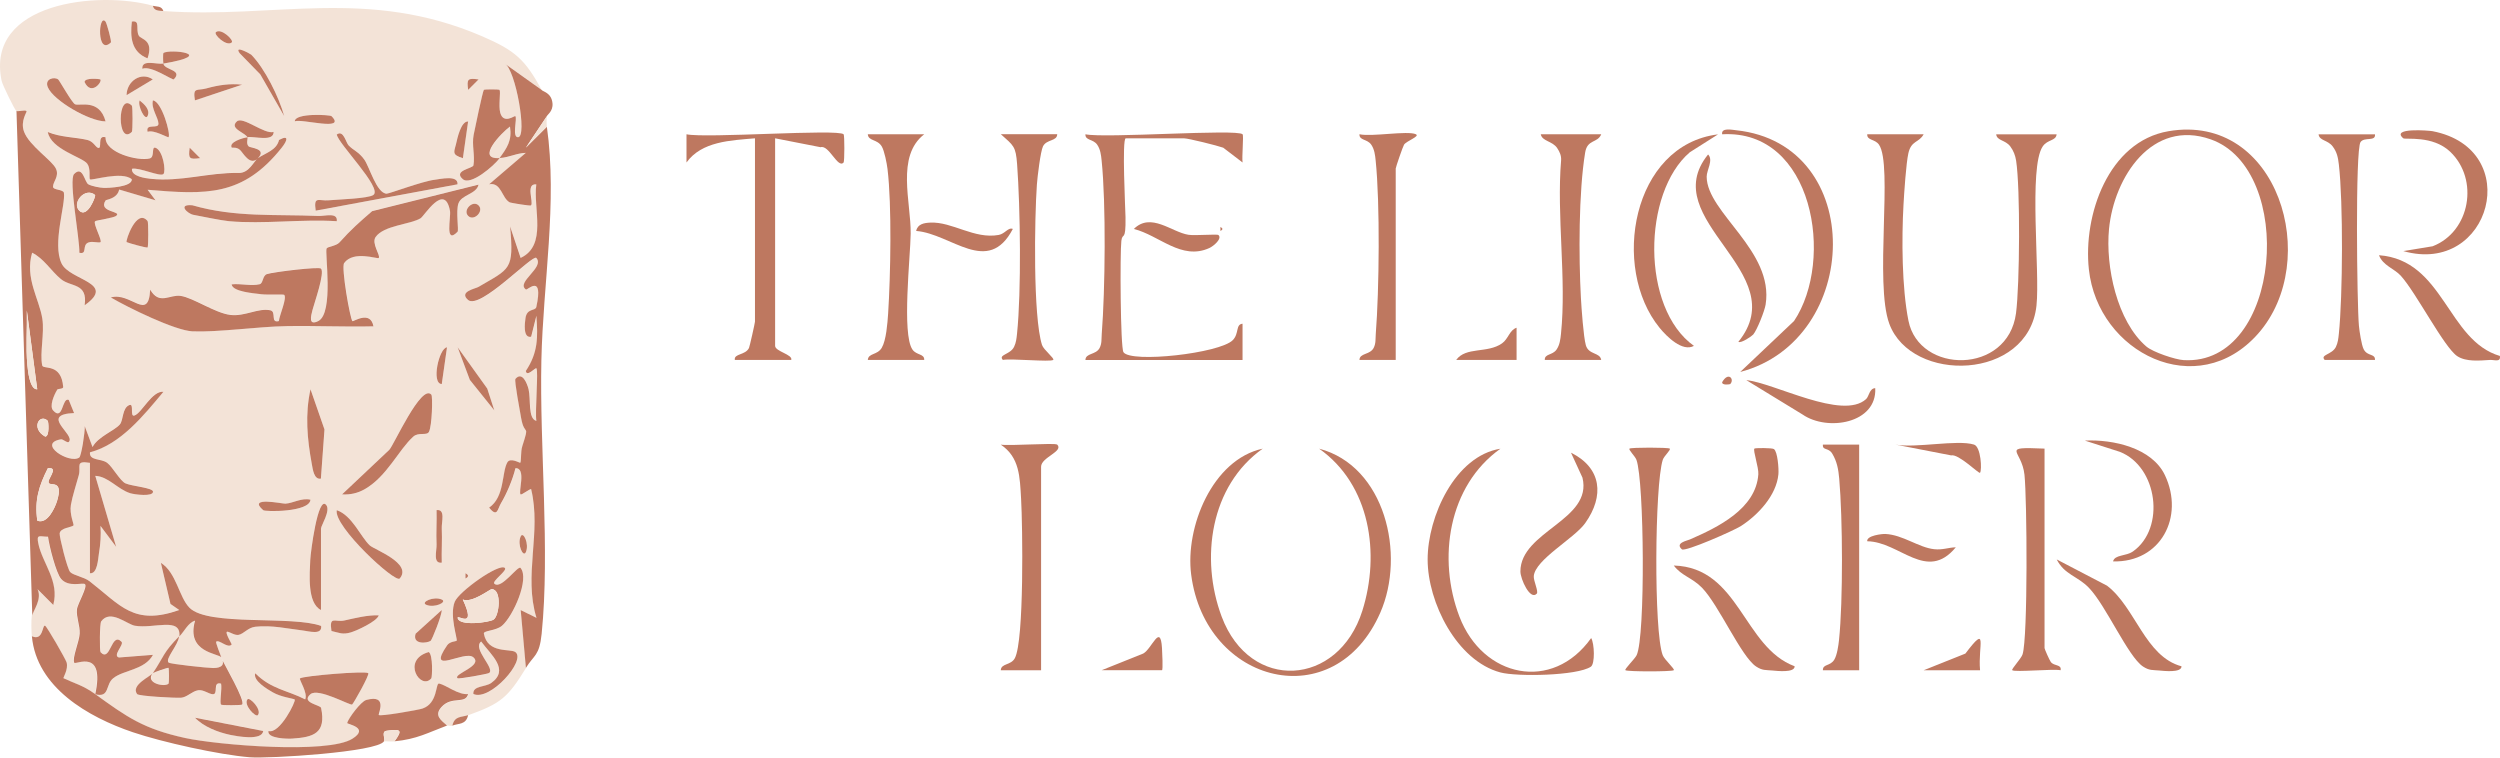 <?xml version="1.0" encoding="UTF-8"?>
<svg id="Layer_2" data-name="Layer 2" xmlns="http://www.w3.org/2000/svg" viewBox="0 0 620.36 187.98">
  <defs>
    <style>
      .cls-1 {
        fill: #f3e3d7;
      }

      .cls-2 {
        fill: #be7860;
      }
    </style>
  </defs>
  <g id="Layer_2-2" data-name="Layer 2">
    <g id="Layer_1-2" data-name="Layer 1-2">
      <g>
        <path class="cls-1" d="M37.93,1.44c.29,1.32,1.51,1.23,2.61,1.3,27.63,1.99,50.6-6.02,79.12,6.27,8.23,3.55,10.63,5.78,14.75,13.29l-9.13-6.51c2.65,1.36,5.66,18.27,3.26,18.25-1.55,0-.1-4.72-.66-5.24-.17-.16-2.91,2.07-3.73-.81-.48-1.69.16-5.24-.18-5.7-.12-.16-3.79-.16-3.9,0-.3.48-2.19,9.49-2.53,11.17-.48,2.48.38,5.31-.05,7.56-.14.78-5.16,1.25-2.63,3.43,1.96,1.68,7.73-3.31,9.13-5.21-6.02.42.53-6.32,2.59-7.82.55,3.44-.72,5.27-2.59,7.82,2.48-.17,4.17-1.23,6.52-1.29l-9.11,7.8c3.08-.57,3.13,3.45,5.14,4.5.23.12,5.1.94,5.27.74.69-.8-1.43-5.51,1.3-5.21-.81,6.08,2.78,15.12-3.89,18.24l-2.61-7.81c.96,10.89.01,10.36-7.86,15.01-.74.44-4.97,1.16-2.57,3.23,2.96,2.56,16.04-11.42,16.94-10.43,2.15,2.39-5.18,6.02-2.58,7.84.35.25,4.41-4.13,2.58,4.33-.23,1.08-2.32.23-2.69,2.75-.17,1.17-.69,5.06,1.4,4.64l1.3-5.2c.4,5.36.42,9.14-2.61,13.68.21,1.63,2.31-.86,2.61-.65.55.37-.37,10.94,0,13.05-2.15-.55-1.34-5.44-1.94-7.87-.33-1.32-1.53-4.55-3.26-2.54-.31.37,1.15,8.19,1.41,9.67.86,4.88,2.19,1.06.3,7.01-.46,1.42-.18,3.59-.5,4.12-.08.14-2.48-1.4-3.22-.08-1.41,2.5-.63,8.57-4.51,11.21,2.03,2.59,2.09.33,2.91-1.04,1.49-2.46,2.92-5.92,3.62-8.74,2.82-.1.57,6.05,1.3,6.52.22.14,2.36-1.47,2.59-1.32,2.61,10.73-1.94,21.38,1.33,31.94l-3.92-1.93,1.29,14.34c-4.51,7.31-6.18,8.81-14.34,11.73-1.62.57-3.35.12-3.91,2.61-.37.16-.91-.14-1.3,0-1.51-1.33-3.29-2.49-1.38-4.6,2.54-2.82,5.97-.57,6.6-3.21-2.46.26-5.46-2.26-7.18-2.61-.95-.2-.25,4.94-4.17,6.22-.98.33-10.46,1.99-10.81,1.58-.21-.25,2.4-5.21-3.08-3.73-1.36.37-4.46,4.59-4.76,5.72-.08.29,5.66,1.12,1.32,3.89-6.11,3.89-33.64,1.56-41.54-.17-10.36-2.27-14.37-5.14-22.33-10.91,3.66.91,2.46-2.37,4.46-3.98,2.61-2.11,7.76-2.01,9.88-5.81l-8.46.66c-1.69-.46,1.34-3.21.64-3.91-2.57-2.58-2.71,5.28-5.2,2.59-.26-.27-.23-7.11.16-7.64,2.27-3.12,6.41.74,8.36,1.08,4.72.81,11.53-2.28,11.03,2.65-3.99,4.02-3.77,5.02-6.52,9.13.13-.16,3.77-1.46,3.9-1.3s.14,3.77,0,3.91c-.99.99-5.96-.13-3.91-2.61-.56.83-5.55,2.97-3.9,5.2.39.52,9.52,1,10.9.91,1.49-.1,2.75-1.64,4.26-1.86,1.32-.2,2.62.96,3.62.99,1.49.05-.2-3.23,2.05-2.63.29,1.32-.4,4.64.01,5.21.16.21,5.02.16,5.2-.01.95-.87-4.48-9.96-5.21-11.73-.23-.57-1.45-3.77-1.3-3.9.73-.66,2.95,1.84,3.87.66-3-5.57-.04-1.99,1.73-2.37,1.3-.27,2.31-1.81,4.13-2.01,4.02-.44,7.99.5,11.93.95,1.43.17,4.71,1.16,4.39-1.15-7.12-2.63-28.02.16-32.66-4.51-2.66-2.67-3.23-8.75-7.11-11.15l2.39,10.2,2.18,1.51c-11.28,3.99-14.47-1.08-22.23-7.12-1.45-1.12-4.02-1.43-4.84-2.31-.74-.77-2.71-8.77-2.61-9.58.18-1.42,3.06-1.46,3.44-2.01.14-.21-1.03-2.78-.65-5.07.37-2.18,1.34-5.06,1.96-7.38s-1.02-3.65,2.76-3.05v27.38c1.88.26,2.02-3.56,2.24-4.93.38-2.28.53-4.51.38-6.81l3.89,5.2-5.18-17.61c3.25.12,5.57,3.38,8.72,4.32,1.11.33,5.59.9,5.61-.39,0-.98-5.19-1.34-6.82-2.06-1.34-.59-3.21-4.08-4.55-5.1-1.49-1.13-4.5-.46-4.28-2.61,7.6-1.97,13.32-9.15,18.23-15.02-2.82-.3-5.31,5.19-7.16,5.88-1.28.48-.01-3.12-1.29-2.59-1.81.72-1.45,3.74-2.36,4.81-1.37,1.59-5.45,3.04-6.78,5.61l-1.94-5.2c.1,1.43-.82,7.43-1.36,7.8-2.44,1.69-10.6-3.51-4.52-4.52.48-.08,1.59,1.02,1.94.64,1.72-1.84-7.44-6.79,1.3-7.16l-1.32-3.26c-1.69-.74-1.37,5.45-3.9,2.59-.91-1.03.14-3.68,1.06-5.16.12-.2,1.5-.09,1.46-.63-.47-6.05-4.99-4.26-5.21-5.36-.64-3.13.6-7.93.03-11.6-.76-4.89-4.38-10.04-2.53-16.36,2.93,1.45,4.69,4.5,7.14,6.54s6.73.9,5.89,6.49c8.04-5.63-3.75-6.13-5.74-10.4-2.29-4.94,1.04-14.52.6-17.48-.14-.93-2.72-.64-2.71-1.55.03-1.28,1.58-2.54.74-4.43-.93-2.07-6.68-5.74-7.94-9.24-.95-2.63.8-4.88.64-5.07-.34-.42-2.13.21-2.56-.05-.35-.22-3.42-6.44-3.62-7.46C-3.66.53,24.42-2.33,37.92,1.42v.03ZM27.5,10.55c.26-.25-1.02-4.84-1.32-5.2-1.79-2.15-2.23,8.57,1.32,5.2ZM34.45,8.86c-.85-1.58.48-3.86-1.72-3.49-.46,3.85-.12,7.55,3.89,9.13,1.62-4.62-1.67-4.69-2.16-5.62h0ZM57.49,10.55c.66-.53-2.57-3.65-3.91-2.58-.66.53,2.57,3.65,3.91,2.58ZM62.32,13.55c-.13-.13-4.35-2.5-2.89-.39l5.15,5.29,5.93,10.34c-1.26-4.69-4.82-11.89-8.2-15.25h.01ZM40.54,15.78c-1.63.27-5.41-1.16-5.2,1.29,2.14-.93,7.51,2.91,7.81,2.62,2.36-2.4-2.36-2.28-2.59-3.91,13.66-2.32,1.41-3.72,0-2.61-.1.08-.08,1.99,0,2.61h-.01ZM37.92,19.71c-2.87-2.01-6.48.42-6.51,3.9l6.51-3.9ZM14.44,19.71c-.89-.73-3.47-.21-2.57,1.93,1.4,3.34,10.3,8.49,14.33,8.47-1.54-5.68-6.44-3.77-7.57-4.24-.74-.31-3.9-5.93-4.19-6.17ZM24.89,19.71c-.16-.13-3.86-.53-3.91.64,1.67,3.59,4.5-.16,3.91-.64ZM118.76,19.71c-2.72-.37-2.96-.13-2.59,2.59l2.59-2.59ZM60.09,21.01c-3.1-.34-5.91.1-8.89.93-2.31.64-3.39-.43-2.83,2.97l11.72-3.9ZM36.61,28.81c.74-1.55-.8-2.96-1.96-3.89-.56,1.3,1.34,5.15,1.96,3.89ZM41.83,34.03c.6-.69-1.69-8.89-3.89-9.13-.51,2.02,1.36,4.24,1.38,5.78.03,1.46-3.27-.22-2.69,2.02,1.58-.6,5.02,1.53,5.2,1.32h-.01ZM32.72,26.21c-3.68-3.62-3.68,10.13,0,6.51.23-.22.23-6.28,0-6.51ZM82.26,28.82c-.33-.33-9.1-.86-9.11,1.29,1.62-.74,13,2.59,9.11-1.29ZM61.4,34.03c1.79-.25,6.51,1.23,6.51-1.29-2.27.69-7.63-3.95-9.11-2.62-1.94,1.75,1.79,2.67,2.61,3.91-1.34.2-4.71,1.29-3.9,2.58.05.09,1.17-.23,2.05.57.81.74,2.45,4.08,4.46,2.06-1.1.76-2.18,3.7-4.82,3.65-7.39-.14-14.37,2.27-21.8,1.45-1.25-.13-4.89-.57-4.65-2.48,1.77-.44,7.01,2.07,7.81,1.29.65-.64-.04-5.8-1.96-6.51-1.13-.42-.09,2.31-1.46,2.65-2.89.73-11.17-1.42-10.94-5.25-2.28-.68-.63,3.16-1.94,2.59-.57-.25-1.13-1.59-2.61-1.94-2.82-.66-6.66-.63-9.79-1.96.78,4.32,8.6,6.22,9.79,7.86.9,1.24.37,3.42.66,3.87s7.95-2.14,10.4,0c.09,1.93-5.79,2.18-6.98,2.13-1.04-.04-2.92-.42-3.79-.87-.95-.5-1.37-4.8-3.55-2.57-1.41,1.43,1.46,16.28,1.3,19.54,2.11.5.53-1.97,2.32-2.57.99-.34,2.4.17,2.89-.04.64-.27-1.81-4.54-1.32-5.19.21-.27,4.51-.82,5.21-1.33,1.71-1.24-4.62-.85-2.57-3.87.12-.18,2.91-.42,3.35-2.69l9.02,2.67-1.96-2.61c14.52,1.24,23.62,1.68,33.26-10.42,1.36-1.69,1.98-3.35-.65-1.94-.59,2.56-3.31,3.21-5.24,4.52,2.35-2.37-1.89-2.54-2.28-2.91-.76-.72-.14-2.02-.33-2.31h-.01ZM114.84,39.25l1.3-9.11c-1.77-.08-2.66,4.21-2.99,5.55-.51,2.13-1.13,2.66,1.67,3.56h.01ZM86.6,36.17c-.82-.83-1.28-4.03-3.01-2.8.33,2.29,11.38,13.29,9.1,14.99-1.23.93-8.9,1.13-11.07,1.34-2.54.25-3.82-1.2-3.26,2.57l35.19-6.53c.22-2.4-4.29-1.3-5.7-1.13-3.06.38-11.29,3.48-11.9,3.45-2.52-.13-4.28-6.75-5.55-8.49-1.43-1.97-2.56-2.18-3.78-3.4h-.01ZM49.66,39.24l-2.59-2.59c-.37,2.72-.13,2.96,2.59,2.59ZM118.76,45.78l-26.39,6.58c-3.26,2.84-5.16,4.5-8.12,7.77-.8.89-2.84,1-3.17,1.47-.53.76,1.86,16.08-2.09,18.04-2.49,1.24-1.83-1.23-1.43-2.74.47-1.8,3.14-9.3,2.1-10.29-.53-.51-11.77.83-13.39,1.37-1.15.38-.89,2.29-1.83,2.52-2.1.5-4.72-.22-6.94.03.22,1.86,5.71,2.22,7.33,2.44,1.53.21,5.5-.04,5.71.16.78.72-1.19,5.06-1.32,6.51-2.18.57-.55-2.33-2.1-2.67-2.99-.65-6.4,1.59-9.92,1.15-3.87-.48-9.19-4.26-12.37-4.73-2.72-.4-5.25,2.36-7.54-1.55-.42,8.11-4.84.48-9.77,1.94,4.17,2.45,15.93,8.24,20.3,8.41,6.45.25,16.49-1.17,23.31-1.3,7.18-.13,14.39.23,21.56.05-.74-4.05-4.99-1.1-5.21-1.28-.56-.47-2.83-13.35-2.06-14.42,2.35-3.19,8.24-.94,8.57-1.25.57-.56-1.88-3.61-.76-5.21,2.05-2.92,8.62-3.08,11.16-4.65.94-.59,5.96-8.94,7.29-1.85.29,1.55-1.4,8.55,1.88,5.2.34-.35-.43-5.07.2-6.98.76-2.28,4.5-2.28,5.02-4.75l-.03.04ZM56.84,54.89c8.57.77,18.06-.56,26.73,0,.29-2.29-2.95-1.24-4.55-1.3-10.74-.46-20.63.42-31.28-2.65-3.79-.35-1.21,2.1.25,2.37,2.29.43,6.98,1.41,8.85,1.58h0ZM118.76,50.98c-1.42-1.42-4.02,1.17-2.59,2.59s4.02-1.17,2.59-2.59ZM36.63,54.88c-2.72-3.35-5.57,4.97-5.21,5.21.22.16,5.05,1.53,5.21,1.32.21-.25.21-6.27,0-6.52h0ZM109.62,95.3l1.3-9.11c-1.97.09-3.99,9.05-1.3,9.11ZM122.66,101.83l-1.75-5.41-7.35-10.22,3.04,8.07,6.08,7.56h-.01ZM79.64,118.77l.89-12.19-3.47-9.97c-1.38,6.26-.83,12.27.33,18.58.22,1.21.52,3.91,2.26,3.59h0ZM107.03,97.92c-2.5-2.79-9.33,12.57-10.42,13.69l-11.73,11.07c1.99.13,3.87-.29,5.62-1.29,5.55-3.19,8.38-9.74,12.06-13.05,1.3-1.17,3.32-.17,3.87-1.16.78-1.42.99-8.83.6-9.26ZM77.04,124.01c-2.19-.55-4.38.89-6.23.98-.78.04-9.6-1.89-5.49,1.62.47.4,11.47.55,11.72-2.59ZM79.65,151.37v-20.21c0-.76,2.46-4.46,1.29-5.87-2.06-2.48-3.89,11.85-3.95,13.62-.12,3.4-.82,10.72,2.66,12.45ZM91.76,135.34c-2.26-2.06-4.37-7.43-8.19-8.74-.85,3.96,14.55,18.21,15.62,16.95,3.19-3.77-6.24-7.13-7.43-8.21ZM109.62,139.62c-.07-2.8.14-5.67,0-8.49-.08-1.59.99-4.85-1.29-4.55.07,2.8-.14,5.67,0,8.49.08,1.59-.99,4.85,1.29,4.55ZM130.48,137.02c.91-2.01-.64-5.32-1.28-3.9-.91,2.01.64,5.32,1.28,3.9ZM125.28,140.95c-1.42-1.26-11.42,5.85-12.44,8.41-1.36,3.39.73,9.23.48,9.65-.09.16-1.68.14-2.35,1.12-5.32,7.73,4.28,1.11,6.48,2.99,2.5,2.14-5.15,4.19-3.9,5.2.31.25,7.51-1.06,7.82-1.3,1.55-1.16-4.25-6.05-1.97-7.81,2.45,3.35,7.12,7,2.48,10.3-1.49,1.06-4.58.61-4.42,2.72,4.11,1.88,13.18-8.37,10.43-10.4-1.23-.91-6.88.5-7.82-4.58-.14-.78,3-.66,4.51-1.97,2.78-2.37,6.84-11.6,4.6-14.32-.64-.77-4.8,5.48-6.51,3.9-.66-.63,3.29-3.29,2.61-3.89v-.03ZM115.5,142.25v1.3c.85-.43.85-.87,0-1.3ZM109.64,148.78c-2.01-.91-5.32.64-3.9,1.28,2.01.91,5.32-.64,3.9-1.28ZM106.87,159.02c.34-.23,2.79-6.34,2.76-7.65l-6.49,5.88c-.89,2.78,2.86,2.39,3.74,1.77h-.01ZM93.99,152.69c-2.89-.09-5.74.66-8.54,1.28-2.26.5-3.81-1.3-3.19,2.61,1.97.44,2.7.95,4.8.35,1.25-.37,6.48-2.67,6.94-4.24ZM107.03,168.32c.21-.25.46-5.84-.64-6.52-6.91,1.97-1.98,9.66.64,6.52ZM75.73,173.54c-4.35-2.26-8.49-2.53-12.39-6.49-.64,1.85,3.09,4,4.37,4.75,2.03,1.17,5.05,1.51,5.42,1.76.44.29-3.73,8.72-6.52,7.82-.38,1.9,4.85,1.94,5.87,1.89,5.4-.33,8.5-1.36,7.2-7.61-.16-.74-5.18-1.28-2.63-3.42,1.94-1.63,9.9,2.89,10.33,2.57.35-.26,4.39-7.43,4-7.78-.66-.61-16.17.66-16.94,1.3-.3.25,2.02,3.65,1.29,5.2h0ZM63.99,177.45c1.07-1.34-2.06-4.58-2.58-3.91-1.07,1.34,2.06,4.58,2.58,3.91ZM65.31,181.37l-16.92-3.29c2.16,2.27,5.76,3.65,8.76,4.26,1.54.31,7.9,1.55,8.16-.99h0Z"/>
        <path class="cls-1" d="M44.45,157.89c1.3-1.32,2.15-3.4,3.9-3.91-2.31,7.97,5.89,8.1,6.53,9.13,1.08,1.76.18,2.67-1.98,2.66-1.43,0-10.64-.98-11.04-1.36-.95-.89,2.39-4.29,2.61-6.52h-.01Z"/>
        <path class="cls-1" d="M7.94,152.68c.13-1.12,2.49-3.99,1.3-6.52l3.9,3.91c1.59-5.92-2.67-10.26-3.7-15.2-.53-2.53.34-1.73,2.4-1.73.31,2.37,1.99,9,3.25,10.46,1.86,2.16,5.32.87,5.89,1.29.83.6-1.83,4.9-1.96,6.31-.17,1.97.78,3.94.68,5.98s-1.93,6.11-1.34,7.24c.3.56,7.68-3.64,5.2,7.82-3.06-2.22-5.23-2.67-7.84-3.92-.18-.09,1.26-2.16.77-3.91-.23-.86-4.86-8.87-5.33-9.11-.72-.38-.43,3.86-3.26,2.61-.13-1.51-.18-3.74,0-5.21h.04Z"/>
        <path class="cls-2" d="M4.03,27.52c.43.26,2.22-.37,2.56.05.16.2-1.59,2.44-.64,5.07,1.26,3.51,7.01,7.16,7.94,9.24.85,1.88-.72,3.16-.74,4.43-.01.91,2.57.63,2.71,1.55.44,2.97-2.91,12.54-.6,17.48,1.99,4.28,13.78,4.77,5.74,10.4.82-5.59-3.43-4.45-5.89-6.49s-4.21-5.1-7.14-6.54c-1.85,6.32,1.77,11.47,2.53,16.36.57,3.68-.66,8.47-.03,11.6.22,1.11,4.75-.69,5.21,5.36.04.52-1.34.42-1.46.63-.91,1.49-1.97,4.12-1.06,5.16,2.53,2.86,2.19-3.34,3.9-2.59l1.32,3.26c-8.76.38.42,5.32-1.3,7.16-.35.38-1.46-.72-1.94-.64-6.08,1.02,2.09,6.22,4.52,4.52.52-.37,1.46-6.36,1.36-7.8l1.94,5.2c1.33-2.57,5.42-4.02,6.78-5.61.91-1.07.55-4.09,2.36-4.81,1.28-.51,0,3.08,1.29,2.59,1.85-.69,4.34-6.17,7.16-5.88-4.9,5.87-10.63,13.05-18.23,15.02-.21,2.15,2.79,1.47,4.28,2.61,1.34,1.02,3.21,4.51,4.55,5.1,1.63.72,6.83,1.08,6.82,2.06-.01,1.29-4.51.72-5.61.39-3.14-.94-5.46-4.19-8.72-4.32l5.18,17.61-3.89-5.2c.16,2.29,0,4.52-.38,6.81-.22,1.36-.37,5.19-2.24,4.93v-27.38c-3.77-.6-2.16.81-2.76,3.05s-1.59,5.2-1.96,7.38c-.39,2.29.8,4.86.65,5.07-.38.53-3.26.57-3.44,2.01-.1.81,1.88,8.8,2.61,9.58.82.86,3.39,1.19,4.84,2.31,7.74,6.02,10.94,11.09,22.23,7.12l-2.18-1.51-2.39-10.2c3.87,2.4,4.46,8.47,7.11,11.15,4.64,4.67,25.54,1.88,32.66,4.51.3,2.31-2.97,1.32-4.39,1.15-3.94-.47-7.91-1.4-11.93-.95-1.83.2-2.83,1.73-4.13,2.01-1.76.38-4.73-3.19-1.73,2.37-.93,1.17-3.14-1.33-3.87-.66-.16.14,1.07,3.32,1.3,3.9-.64-1.03-8.84-1.16-6.53-9.13-1.75.51-2.59,2.59-3.9,3.91.5-4.93-6.31-1.84-11.03-2.65-1.96-.34-6.09-4.2-8.36-1.08-.39.53-.42,7.35-.16,7.64,2.49,2.69,2.63-5.18,5.2-2.59.7.7-2.33,3.44-.64,3.91l8.46-.66c-2.11,3.81-7.26,3.7-9.88,5.81-1.99,1.6-.8,4.89-4.46,3.98,2.48-11.46-4.9-7.26-5.2-7.82-.6-1.12,1.24-5.23,1.34-7.24s-.86-4.03-.68-5.98c.13-1.42,2.78-5.71,1.96-6.31-.59-.42-4.03.87-5.89-1.29-1.25-1.45-2.93-8.08-3.25-10.46-2.06,0-2.93-.8-2.4,1.73,1.03,4.94,5.29,9.28,3.7,15.2l-3.9-3.91c1.19,2.54-1.17,5.4-1.3,6.52L4.09,27.57l-.05-.05ZM9.24,96.6l-2.58-19.54c.1,4.5-.29,9.03.13,13.53.12,1.28.57,6.14,2.45,6.01h0ZM11.86,104.44c-2.01-1.97-4.32,1.85-.64,3.9,1.15-.05.78-3.77.64-3.9ZM12.13,119.89c-.66-.82,2.74-4.02-.25-3.7-2.22,4.41-3.34,7.93-2.62,13.02,2.57.98,4.43-3.38,4.89-4.88,1.6-5.27-1.45-3.73-2.02-4.43h0Z"/>
        <path class="cls-2" d="M44.45,157.89c-.22,2.23-3.56,5.63-2.61,6.52.4.38,9.61,1.34,11.04,1.36,2.18.01,3.08-.9,1.98-2.66.73,1.76,6.15,10.85,5.21,11.73-.2.18-5.05.22-5.2.01-.42-.57.27-3.91-.01-5.21-2.24-.6-.56,2.69-2.05,2.63-1-.04-2.31-1.19-3.62-.99-1.51.22-2.78,1.76-4.26,1.86-1.38.09-10.51-.38-10.9-.91-1.66-2.23,3.35-4.38,3.9-5.2-2.06,2.46,2.92,3.59,3.91,2.61.14-.14.12-3.75,0-3.91-.13-.16-3.77,1.15-3.9,1.3,2.75-4.11,2.53-5.11,6.52-9.13h-.01Z"/>
        <path class="cls-2" d="M7.94,157.89c2.83,1.25,2.53-2.99,3.26-2.61.47.25,5.08,8.25,5.33,9.11.48,1.73-.95,3.82-.77,3.91,2.61,1.25,4.77,1.71,7.84,3.92,7.97,5.76,11.98,8.64,22.33,10.91,7.91,1.73,35.44,4.05,41.54.17,4.35-2.76-1.4-3.59-1.32-3.89.29-1.13,3.4-5.36,4.76-5.72,5.48-1.47,2.87,3.48,3.08,3.73.35.42,9.82-1.25,10.81-1.58,3.92-1.28,3.23-6.41,4.17-6.22,1.72.35,4.72,2.87,7.18,2.61-.63,2.62-4.05.38-6.6,3.21-1.9,2.11-.12,3.27,1.38,4.6-4.69,1.75-7.48,3.39-13.04,3.91,1.98-2.75,1.75-3.13-1.96-2.62-1.43.2-.26,1.96-.65,2.62-1.64,2.7-28.7,4.34-33.3,3.96-7.59-.61-21.72-3.74-29.01-6.21-11.09-3.75-23.92-11.12-25.06-23.83h.01Z"/>
        <path class="cls-2" d="M477.34,33.32c-1.17,2.16-3.06,1.47-3.79,4.71-.56,2.53-1.04,9.73-1.21,12.79-.47,8.44-.41,20.56,1.23,28.77,2.66,13.29,24.67,13.4,26.69-1.85.93-7.03,1.08-31.05.03-37.86-.2-1.3-.66-2.5-1.45-3.55-1.24-1.65-3.31-1.37-3.5-3h15c-.18,1.7-2.25,1.21-3.47,3.03-3.52,5.26-.63,31.11-1.53,39.47-2,18.69-31.04,19.38-36.52,4.51-3.71-10.07.94-39.36-2.56-44.44-1-1.45-3-1-2.92-2.58h14Z"/>
        <path class="cls-2" d="M538.08,32.56c27.2-4.67,38.23,32.12,22.25,50.24-15.07,17.08-39.75,4.79-41.99-15.97-1.45-13.42,4.81-31.71,19.75-34.27h-.01ZM532.64,86.01c1.56,1.34,7.09,3.23,9.23,3.35,24.4,1.42,27.9-47.32,6.71-54.78-14.56-5.13-23.99,9.35-25.24,22.24-.9,9.28,1.95,22.9,9.29,29.19h0Z"/>
        <path class="cls-2" d="M313.34,111.33c-13.03,9.21-15.58,27.29-10.19,41.68,7.05,18.82,28.96,17.42,34.91-1.46,4.46-14.14,1.98-31.26-10.73-40.22,16.36,4.31,21.51,26.23,15.19,40.68-11.3,25.86-43.43,17.81-46.94-9.45-1.51-11.71,5.26-28.53,17.75-31.23h0Z"/>
        <path class="cls-2" d="M123.98,39.25c-1.4,1.89-7.17,6.88-9.13,5.21-2.52-2.16,2.49-2.65,2.63-3.43.43-2.26-.43-5.08.05-7.56.33-1.69,2.22-10.69,2.53-11.17.1-.17,3.79-.16,3.9,0,.33.47-.3,4,.18,5.7.82,2.89,3.56.65,3.73.81.56.52-.89,5.23.66,5.24,2.4.01-.61-16.9-3.26-18.25l9.13,6.51c.25.44,2.44.63,2.7,3.34.18,1.97-1.36,2.87-1.4,3.18l-5.21,7.81,5.21-5.2c2.67,18.67-.94,38.88-1.36,57.96-.47,21.45,2.16,47.18.07,67.86-.56,5.55-1.9,5.21-3.91,8.47l-1.29-14.34,3.92,1.93c-3.27-10.56,1.28-21.2-1.33-31.94-.22-.16-2.36,1.47-2.59,1.32-.72-.47,1.51-6.62-1.3-6.52-.7,2.82-2.14,6.27-3.62,8.74-.82,1.37-.86,3.62-2.91,1.04,3.89-2.65,3.1-8.71,4.51-11.21.74-1.32,3.14.21,3.22.08.3-.53.04-2.7.5-4.12,1.89-5.95.56-2.13-.3-7.01-.26-1.49-1.73-9.3-1.41-9.67,1.72-2.01,2.93,1.23,3.26,2.54.6,2.44-.21,7.34,1.94,7.87-.37-2.11.55-12.69,0-13.05-.3-.21-2.41,2.28-2.61.65,3.02-4.54,3.01-8.3,2.61-13.68l-1.3,5.2c-2.09.42-1.56-3.47-1.4-4.64.37-2.52,2.45-1.67,2.69-2.75,1.83-8.46-2.23-4.08-2.58-4.33-2.59-1.81,4.73-5.45,2.58-7.84-.9-1-13.98,12.97-16.94,10.43-2.39-2.07,1.83-2.79,2.57-3.23,7.89-4.64,8.83-4.13,7.86-15.01l2.61,7.81c6.66-3.12,3.08-12.16,3.89-18.24-2.74-.3-.61,4.42-1.3,5.21-.17.2-5.03-.63-5.27-.74-2.02-1.04-2.06-5.07-5.14-4.5l9.11-7.8c-2.35.07-4.04,1.12-6.52,1.29,1.88-2.56,3.14-4.38,2.59-7.82-2.06,1.5-8.63,8.24-2.59,7.82v.03Z"/>
        <path class="cls-2" d="M308.34,33.32c.32.32-.22,5.66,0,7l-4.8-3.67c-1.46-.53-8.66-2.32-9.69-2.32h-14.5c-.98,0-.09,17.77-.06,19.55.1,6.37-.75,3.6-1.03,5.87-.36,2.95-.24,26.49.52,27.64,1.83,2.75,23.89.3,27.13-2.99,1.61-1.63.66-3.92,2.42-4.07v9h-38.99c.04-1.76,2.61-1.23,3.52-2.98.6-1.15.43-2.26.53-3.47.86-10.93,1.08-32.35-.03-43.07-.14-1.36-.3-2.75-1.1-3.91-1.01-1.45-3-1-2.92-2.58,4.85,1.05,37.62-1.38,39,0h0Z"/>
        <path class="cls-2" d="M209.34,33.32c.25.25.23,6.73,0,7-1.43,1.62-3.64-4.46-5.71-3.79l-11.29-2.21v51.5c0,1.4,4.46,2.15,4,3.5h-14c-.27-1.63,2.62-1.13,3.52-2.98.15-.3,1.48-6.19,1.48-6.52v-45.5c-6.05.52-13.22.75-16.99,6v-7c4.84,1.05,37.61-1.38,38.99,0Z"/>
        <path class="cls-2" d="M397.34,33.32c-.93,2.25-3.44,1.18-3.99,4.51-1.63,9.89-1.61,25.88-1.06,36.03.15,2.66.64,9.68,1.22,11.78.69,2.47,3.55,1.75,3.82,3.68h-14c-.08-1.58,1.92-1.12,2.92-2.58.8-1.16.96-2.55,1.1-3.91,1.4-13.54-1.12-29.28.03-43.07.07-1.18-.35-2.06-.98-3.02-1.16-1.76-3.74-1.66-4.07-3.43h15.01Z"/>
        <path class="cls-2" d="M229.34,33.32c-7.04,5.43-3.26,16.86-3.36,24.67-.07,5.74-2.23,24.9.44,28.75,1,1.45,3,1,2.92,2.58h-14c.13-1.75,2.37-1.15,3.47-3.03s1.41-6.08,1.57-8.43c.61-9.43.95-26.83-.15-35.93-.17-1.41-.78-4.5-1.42-5.58-1.11-1.88-3.34-1.28-3.47-3.03h14Z"/>
        <path class="cls-2" d="M262.34,33.32c-.03,1.76-2.63,1.21-3.52,2.98-.62,1.23-1.39,7.59-1.52,9.48-.59,8.28-.98,32.78,1.27,39.82.38,1.2,3.2,3.37,2.78,3.71-.7.57-10.42-.4-12.5,0-1.21-1.33,1.83-1.29,2.78-3.23.51-1.04.62-2.12.74-3.26,1.1-10.65.82-31.17.02-42.06-.33-4.52-.88-4.61-4.04-7.46h14,0Z"/>
        <path class="cls-2" d="M262.34,110.32c1.68,1.71-4,3.14-4,5.5v50.5h-10c.07-1.76,2.51-1.17,3.49-3,2.34-4.37,1.93-32.9,1.55-39.54-.32-5.45-.35-10.31-5.05-13.45,2.11.37,13.51-.5,14,0h.01Z"/>
        <path class="cls-2" d="M589.34,33.32c.2,1.9-2.59.57-3.58,1.92-1.35,1.84-.88,40.58-.41,45.57.13,1.4.64,4.77,1.17,5.83.94,1.87,2.89,1.01,2.82,2.67h-12.49c-1.21-1.32,1.83-1.28,2.78-3.21.51-1.04.62-2.12.74-3.26.98-9.45,1.09-32.72,0-42.04-.2-1.71-.46-3.06-1.53-4.47-1.24-1.65-3.31-1.37-3.5-3h14,0Z"/>
        <path class="cls-2" d="M351.34,33.32c1.1.49-2.29,1.63-2.93,2.57-.29.44-2.07,5.62-2.07,5.93v47.5h-9c.04-1.75,2.61-1.23,3.52-2.98.6-1.15.43-2.26.53-3.47.86-10.93,1.08-32.35-.03-43.07-.14-1.36-.3-2.75-1.1-3.91-1.01-1.45-3-1-2.92-2.58,3.07.69,11.9-.94,14,0h0Z"/>
        <path class="cls-2" d="M461.34,110.31v56.01h-9c-.06-1.61,1.83-.95,2.84-2.65.68-1.14,1.01-3.44,1.16-4.85,1.02-9.71.92-30.22.05-40.05-.2-2.27-.54-4.24-1.74-6.22-.95-1.57-2.46-.69-2.31-2.22h9v-.02Z"/>
        <path class="cls-2" d="M507.34,111.32v49.5c0,.24,1.23,3.01,1.56,3.45.83,1.09,2.71.53,2.43,2.04-2-.37-11.34.54-12,0-.3-.24,2.21-2.86,2.56-3.94,1.34-4.19,1.11-38.6.47-44.58-.67-6.28-6.25-6.93,4.97-6.47h.01Z"/>
        <path class="cls-2" d="M372.34,111.33c-13,9.25-15.68,27.31-10.19,41.68,5.79,15.14,23.07,18.85,32.69,5.32.81,1.36.99,6.39-.08,7.11-3.4,2.26-18.35,2.52-22.45,1.42-10.83-2.9-18.05-17.41-18.05-28.03s6.81-25.71,18.09-27.49h0Z"/>
        <path class="cls-2" d="M414.34,111.33c.34.28-1.43,1.83-1.73,2.76-2.01,6.19-2.25,42.71-.02,48.48.44,1.15,3.09,3.46,2.75,3.74-.47.38-11.53.38-12,0-.32-.26,2.31-2.75,2.78-3.72,2.2-4.58,1.89-43.21-.05-48.5-.32-.87-2.04-2.51-1.72-2.77.39-.32,9.61-.32,10,0h0Z"/>
        <path class="cls-2" d="M426.34,33.33l-7.03,4.46c-11.71,10.02-12.15,38.64,1.03,48.04-2.84,1.56-6.72-2.27-8.52-4.48-12.14-14.87-6.85-45.41,14.52-48.01h0Z"/>
        <path class="cls-2" d="M435.04,83.02c-.31.37-2.97,2.23-3.68,1.81,14.04-17.29-20.69-30.2-7.51-46.5,1.38,1.38-.36,3.89-.35,5.52.05,8.97,16.75,18.37,14.63,31.73-.25,1.57-2.11,6.29-3.09,7.45h0Z"/>
        <path class="cls-2" d="M596.35,62.31l7.29-1.2c9.34-3.6,11.58-16.59,4.37-23.45-4.4-4.18-11.18-2.94-11.66-3.35-3.18-2.72,6.51-1.91,7.26-1.76,22.97,4.44,14.46,35.95-7.26,29.75h0Z"/>
        <path class="cls-2" d="M620.33,88.33c.26,1.66-1.35.92-2.47.99-2.57.16-5.9.5-8.09-.93-3.26-2.14-10.19-15.73-14.03-19.97-1.58-1.75-4.51-2.57-5.4-5.09,16.13,1.21,16.89,21.13,29.99,25h0Z"/>
        <path class="cls-2" d="M381.34,147.31c-1.62,1.77-4.06-3.62-4.06-5.5.02-10.02,17.98-12.74,15.4-23.28l-2.85-6.2c7.63,3.79,8.32,10.75,3.52,17.49-2.7,3.79-12.38,9.02-12.75,13.12-.11,1.16,1.23,3.84.74,4.37Z"/>
        <path class="cls-2" d="M445.33,165.33c.05,1.7-4.51,1.14-5.55,1.05-1.66-.15-2.44.04-4.01-.99-3.7-2.42-9.21-15.21-13.44-19.56-2.43-2.49-5.1-2.95-6.99-5.5,16.28.47,17.22,20.26,29.99,25Z"/>
        <path class="cls-2" d="M541.33,165.33c.05,1.7-4.51,1.14-5.55,1.05-1.66-.15-2.44.04-4.01-.99-3.69-2.42-9.21-15.21-13.44-19.55-2.86-2.94-6.04-3.22-7.97-7.02l12.48,6.51c7.1,5.41,9.43,17.57,18.49,20.01h0Z"/>
        <path class="cls-2" d="M524.34,139.31c.43-1.73,3.17-1.22,4.98-2.5,8.07-5.75,6.13-20.98-3.29-24.69l-8.69-2.79c7.04-.34,16.66,1.8,19.88,8.6,4.89,10.34-1.07,21.69-12.88,21.38Z"/>
        <path class="cls-2" d="M440.2,111.45c.89.6,1.23,4.87,1.1,6.25-.5,5.23-5.03,10.08-9.26,12.81-1.79,1.16-13.9,6.49-14.69,5.8-1.79-1.58,1.27-2.13,2-2.45,6.83-2.98,16.38-7.55,16.97-16.17.12-1.71-1.39-5.97-.97-6.38.17-.17,4.36-.2,4.86.13h0Z"/>
        <path class="cls-2" d="M463.07,99.02c.73-.67.8-2.65,2.26-2.7.46,8.77-11.89,10.79-18.03,6.54l-13.96-8.53c6.89.66,23.87,10.05,29.72,4.7h0Z"/>
        <path class="cls-2" d="M227.34,57.31c.37-1.74,1.99-2,3.5-2.07,5.47-.26,10.91,4.16,16.98,3.06,1.6-.29,2.34-1.96,3.51-1.49-6.15,11.77-15.25,1.2-23.98.5h0Z"/>
        <path class="cls-2" d="M302.34,58.32c1.01.87-1.17,2.74-2.25,3.23-6.93,3.15-12.45-3.18-18.74-4.73,4.24-4.22,9.36.78,13.55,1.44,1.66.26,7.1-.23,7.44.06Z"/>
        <path class="cls-2" d="M463.34,134.31c-.21-1.43,3.77-1.85,4.5-1.81,4.35.21,8.26,3.37,12.11,3.78,2.12.23,3.49-.42,5.37-.47-7.23,8.75-13.88-1.4-21.98-1.5h0Z"/>
        <path class="cls-2" d="M489.84,110.32c1.73.53,2.01,6.35,1.49,7-.26.33-5.33-4.78-7.17-4.32l-13.82-2.68c4.97.95,15.32-1.29,19.5,0h0Z"/>
        <path class="cls-2" d="M273.34,166.32l10.35-4.15c2.15-1.17,4.26-7.65,4.65-1.37.06,1.03.28,5.51,0,5.51h-15Z"/>
        <path class="cls-2" d="M376.34,89.32h-15c2.43-3.35,7.76-1.56,11.38-4.12,1.61-1.14,1.81-3.26,3.61-3.88v8h0Z"/>
        <path class="cls-2" d="M491.34,166.32h-14l10.36-4.14c5.73-7.56,3.09-1.95,3.64,4.14Z"/>
        <path class="cls-1" d="M135.71,31.43l-5.21,5.2,5.21-7.81c-.1.72-.1,1.89,0,2.61Z"/>
        <path class="cls-2" d="M427.34,33.31c-.27-1.69,2.43-1.1,3.49-.99,32.47,3.46,31.18,52.07,1,59.98l13.35-12.64c10.14-15.15,4.79-47.63-17.83-46.34h-.01Z"/>
        <path class="cls-1" d="M95.3,183.97c.4-.66-.77-2.41.65-2.62,3.69-.52,3.92-.13,1.96,2.62-.86.08-1.75-.05-2.61,0Z"/>
        <path class="cls-2" d="M116.16,177.45c-.53,2.49-2.41,1.99-3.91,2.61.56-2.49,2.29-2.03,3.91-2.61Z"/>
        <path class="cls-2" d="M429.34,95.31c-.07.07-2.12.38-1.99-.49,1.56-2.72,3.13-.68,1.99.49Z"/>
        <path class="cls-2" d="M40.54,2.74c-1.1-.08-2.32,0-2.61-1.3,1,.27,2.16-.04,2.61,1.3Z"/>
        <path class="cls-2" d="M302.84,56.32c.65.33.65.67,0,1v-1Z"/>
        <path class="cls-2" d="M118.76,45.78c-.52,2.45-4.26,2.46-5.02,4.75-.63,1.9.14,6.62-.2,6.98-3.26,3.35-1.59-3.65-1.88-5.2-1.33-7.11-6.34,1.26-7.29,1.85-2.54,1.56-9.1,1.73-11.16,4.65-1.12,1.6,1.33,4.65.76,5.21-.33.31-6.22-1.94-8.57,1.25-.78,1.06,1.49,13.95,2.06,14.42.22.18,4.47-2.78,5.21,1.28-7.17.18-14.39-.18-21.56-.05s-16.86,1.55-23.31,1.3c-4.37-.17-16.13-5.96-20.3-8.41,4.93-1.46,9.35,6.17,9.77-1.94,2.28,3.92,4.8,1.16,7.54,1.55,3.18.47,8.5,4.25,12.37,4.73,3.53.44,6.94-1.8,9.92-1.15,1.55.34-.08,3.25,2.1,2.67.13-1.43,2.1-5.78,1.32-6.51-.21-.2-4.19.05-5.71-.16-1.62-.22-7.11-.57-7.33-2.44,2.22-.25,4.85.47,6.94-.03.94-.22.68-2.14,1.83-2.52,1.62-.53,12.85-1.88,13.39-1.37,1.04.99-1.63,8.49-2.1,10.29-.39,1.5-1.06,3.98,1.43,2.74,3.96-1.97,1.55-17.29,2.09-18.04.34-.47,2.37-.59,3.17-1.47,2.96-3.29,4.86-4.94,8.12-7.77l26.39-6.58.03-.04Z"/>
        <path class="cls-2" d="M61.4,34.03c-.81-1.24-4.55-2.16-2.61-3.91,1.49-1.34,6.84,3.3,9.11,2.62,0,2.52-4.72,1.04-6.51,1.29.2.29-.43,1.59.33,2.31.39.37,4.63.53,2.28,2.91,1.93-1.32,4.65-1.97,5.24-4.52,2.63-1.42,2.01.25.65,1.94-9.63,12.1-18.73,11.66-33.26,10.42l1.96,2.61-9.02-2.67c-.43,2.27-3.22,2.5-3.35,2.69-2.03,3.02,4.29,2.63,2.57,3.87-.69.51-5.01,1.06-5.21,1.33-.5.66,1.94,4.92,1.32,5.19-.48.21-1.89-.3-2.89.04-1.79.6-.21,3.06-2.32,2.57.14-3.27-2.72-18.11-1.3-19.54,2.18-2.23,2.59,2.07,3.55,2.57.89.46,2.76.83,3.79.87,1.2.04,7.08-.2,6.98-2.13-2.45-2.14-10.13.44-10.4,0s.25-2.63-.66-3.87c-1.19-1.64-9.01-3.53-9.79-7.86,3.13,1.33,6.96,1.29,9.79,1.96,1.47.34,2.03,1.69,2.61,1.94,1.3.56-.34-3.27,1.94-2.59-.23,3.83,8.04,5.98,10.94,5.25,1.37-.34.33-3.06,1.46-2.65,1.9.7,2.61,5.87,1.96,6.51-.8.78-6.04-1.72-7.81-1.29-.23,1.9,3.4,2.35,4.65,2.48,7.43.81,14.41-1.6,21.8-1.45,2.65.07,3.73-2.89,4.82-3.65-2.01,2.02-3.65-1.32-4.46-2.06-.87-.81-1.99-.48-2.05-.57-.81-1.3,2.56-2.4,3.9-2.58h.01ZM23.59,48.39c-2.45-2.07-5.81,1.99-3.91,3.9,2.01,1.98,4.16-3.68,3.91-3.9Z"/>
        <path class="cls-2" d="M125.28,140.95c.68.61-3.27,3.27-2.61,3.89,1.71,1.58,5.87-4.67,6.51-3.9,2.26,2.72-1.83,11.94-4.6,14.32-1.51,1.3-4.65,1.19-4.51,1.97.94,5.07,6.6,3.66,7.82,4.58,2.75,2.05-6.32,12.28-10.43,10.4-.17-2.11,2.93-1.67,4.42-2.72,4.64-3.3-.01-6.94-2.48-10.3-2.28,1.76,3.52,6.66,1.97,7.81-.31.23-7.52,1.55-7.82,1.3-1.24-1.02,6.41-3.05,3.9-5.2-2.2-1.88-11.8,4.75-6.48-2.99.66-.96,2.26-.95,2.35-1.12.26-.42-1.83-6.26-.48-9.65,1.02-2.56,11.02-9.67,12.44-8.41v.03ZM122.45,153.77c1.43-.91,2.16-7.43-.43-7.59-.38-.03-4.95,3.57-7.18,2.59,3.53,7.6-1.4,3.64-1.28,4.54.27,2.16,7.8,1.15,8.88.46h.01Z"/>
        <path class="cls-2" d="M75.73,173.54c.73-1.55-1.59-4.95-1.29-5.2.77-.64,16.28-1.92,16.94-1.3.39.37-3.65,7.52-4,7.78-.43.33-8.4-4.21-10.33-2.57-2.53,2.14,2.49,2.67,2.63,3.42,1.29,6.24-1.8,7.27-7.2,7.61-1.02.07-6.24.03-5.87-1.89,2.79.9,6.96-7.54,6.52-7.82-.38-.25-3.4-.59-5.42-1.76-1.28-.74-5.01-2.89-4.37-4.75,3.9,3.96,8.03,4.24,12.39,6.49h0Z"/>
        <path class="cls-2" d="M107.03,97.92c.39.43.18,7.85-.6,9.26-.55.99-2.58-.01-3.87,1.16-3.68,3.31-6.51,9.87-12.06,13.05-1.75,1-3.61,1.41-5.62,1.29l11.73-11.07c1.1-1.12,7.93-16.47,10.42-13.69Z"/>
        <path class="cls-2" d="M86.6,36.17c1.21,1.23,2.33,1.43,3.78,3.4,1.28,1.75,3.04,8.37,5.55,8.49.61.03,8.84-3.08,11.9-3.45,1.42-.17,5.92-1.26,5.7,1.13l-35.19,6.53c-.56-3.77.73-2.33,3.26-2.57,2.18-.21,9.84-.42,11.07-1.34,2.28-1.72-8.77-12.7-9.1-14.99,1.73-1.21,2.19,1.98,3.01,2.8h.01Z"/>
        <path class="cls-2" d="M79.65,151.37c-3.49-1.72-2.79-9.05-2.66-12.45.07-1.79,1.9-16.1,3.95-13.62,1.17,1.41-1.29,5.11-1.29,5.87v20.21Z"/>
        <path class="cls-2" d="M56.84,54.89c-1.88-.17-6.56-1.15-8.85-1.58-1.46-.27-4.04-2.72-.25-2.37,10.65,3.06,20.53,2.19,31.28,2.65,1.6.07,4.85-.99,4.55,1.3-8.67-.56-18.16.77-26.73,0h0Z"/>
        <path class="cls-2" d="M79.64,118.77c-1.73.34-2.03-2.37-2.26-3.59-1.16-6.31-1.71-12.31-.33-18.58l3.47,9.97-.89,12.19h0Z"/>
        <path class="cls-2" d="M91.76,135.34c1.19,1.08,10.63,4.45,7.43,8.21-1.07,1.26-16.48-12.99-15.62-16.95,3.82,1.3,5.95,6.68,8.19,8.74Z"/>
        <path class="cls-2" d="M14.44,19.71c.29.23,3.44,5.85,4.19,6.17,1.13.48,6.04-1.45,7.57,4.24-4.03,0-12.93-5.15-14.33-8.47-.9-2.14,1.68-2.66,2.57-1.93Z"/>
        <path class="cls-2" d="M93.99,152.69c-.46,1.56-5.67,3.87-6.94,4.24-2.1.61-2.83.09-4.8-.35-.61-3.91.93-2.11,3.19-2.61,2.79-.61,5.65-1.37,8.54-1.28Z"/>
        <path class="cls-2" d="M65.31,181.37c-.26,2.54-6.62,1.3-8.16.99-2.99-.63-6.6-1.99-8.76-4.26l16.92,3.29h0Z"/>
        <path class="cls-2" d="M36.63,54.88c.21.25.21,6.27,0,6.52-.17.21-4.99-1.16-5.21-1.32-.35-.23,2.49-8.57,5.21-5.21h0Z"/>
        <path class="cls-2" d="M106.87,159.02c-.89.61-4.62,1-3.74-1.77l6.49-5.88c.03,1.32-2.42,7.43-2.76,7.65h.01Z"/>
        <path class="cls-2" d="M60.09,21.01l-11.72,3.9c-.57-3.4.52-2.33,2.83-2.97,2.99-.83,5.79-1.26,8.89-.93Z"/>
        <path class="cls-2" d="M107.03,168.32c-2.62,3.14-7.55-4.55-.64-6.52,1.1.68.85,6.27.64,6.52Z"/>
        <path class="cls-2" d="M77.04,124.01c-.25,3.13-11.25,3-11.72,2.59-4.09-3.51,4.71-1.58,5.49-1.62,1.85-.09,4.04-1.51,6.23-.98Z"/>
        <path class="cls-2" d="M41.83,34.03c-.17.21-3.62-1.92-5.2-1.32-.6-2.24,2.71-.57,2.69-2.02-.03-1.54-1.88-3.75-1.38-5.78,2.2.23,4.48,8.42,3.89,9.13h.01Z"/>
        <path class="cls-2" d="M34.45,8.86c.51.93,3.78,1,2.16,5.62-4.02-1.58-4.34-5.27-3.89-9.13,2.2-.37.87,1.93,1.72,3.49h0Z"/>
        <path class="cls-2" d="M114.84,39.25c-2.8-.9-2.18-1.45-1.67-3.56.31-1.34,1.2-5.63,2.99-5.55l-1.3,9.11h-.01Z"/>
        <path class="cls-2" d="M32.72,26.21c.23.22.23,6.28,0,6.51-3.68,3.62-3.68-10.13,0-6.51Z"/>
        <path class="cls-2" d="M109.62,139.62c-2.28.3-1.21-2.95-1.29-4.55-.13-2.82.08-5.67,0-8.49,2.28-.3,1.21,2.95,1.29,4.55.13,2.82-.08,5.67,0,8.49Z"/>
        <polygon class="cls-2" points="122.66 101.83 116.59 94.27 113.56 86.18 120.91 96.42 122.66 101.83"/>
        <path class="cls-2" d="M109.62,95.3c-2.69-.07-.65-9.02,1.3-9.11l-1.3,9.11Z"/>
        <path class="cls-2" d="M82.26,28.82c3.89,3.89-7.51.55-9.11,1.29,0-2.15,8.79-1.62,9.11-1.29Z"/>
        <path class="cls-2" d="M40.54,15.78c-.09-.61-.1-2.52,0-2.61,1.42-1.12,13.68.29,0,2.61.23,1.63,4.95,1.51,2.59,3.91-.29.3-5.67-3.55-7.81-2.62-.21-2.45,3.59-1.02,5.2-1.29h.01Z"/>
        <path class="cls-2" d="M27.5,10.55c-3.55,3.36-3.1-7.35-1.32-5.2.3.35,1.58,4.95,1.32,5.2Z"/>
        <path class="cls-2" d="M24.89,19.71c.59.48-2.24,4.22-3.91.64.05-1.16,3.75-.76,3.91-.64Z"/>
        <path class="cls-2" d="M118.76,50.98c1.42,1.42-1.17,4.02-2.59,2.59s1.17-4.02,2.59-2.59Z"/>
        <path class="cls-2" d="M37.92,19.71l-6.51,3.9c.03-3.47,3.62-5.91,6.51-3.9Z"/>
        <path class="cls-2" d="M57.49,10.55c-1.34,1.07-4.58-2.06-3.91-2.58,1.34-1.07,4.58,2.06,3.91,2.58Z"/>
        <path class="cls-2" d="M63.99,177.45c-.53.66-3.65-2.57-2.58-3.91.53-.66,3.65,2.57,2.58,3.91Z"/>
        <path class="cls-2" d="M109.64,148.78c1.42.64-1.89,2.19-3.9,1.28-1.42-.64,1.89-2.19,3.9-1.28Z"/>
        <path class="cls-2" d="M130.48,137.02c-.64,1.42-2.19-1.89-1.28-3.9.64-1.42,2.19,1.89,1.28,3.9Z"/>
        <path class="cls-2" d="M118.76,19.71l-2.59,2.59c-.37-2.72-.13-2.96,2.59-2.59Z"/>
        <path class="cls-2" d="M62.32,13.55c3.36,3.36,6.92,10.56,8.2,15.25l-5.93-10.34-5.15-5.29c-1.46-2.13,2.76.26,2.89.39h-.01Z"/>
        <path class="cls-2" d="M49.66,39.24c-2.72.37-2.96.13-2.59-2.59l2.59,2.59Z"/>
        <path class="cls-2" d="M36.61,28.81c-.61,1.26-2.52-2.58-1.96-3.89,1.16.93,2.7,2.32,1.96,3.89Z"/>
        <path class="cls-2" d="M115.5,142.25c.85.43.85.87,0,1.3v-1.3Z"/>
        <path class="cls-1" d="M12.13,119.89c.57.7,3.62-.83,2.02,4.43-.46,1.5-2.32,5.85-4.89,4.88-.73-5.1.39-8.62,2.62-13.02,2.99-.3-.42,2.88.25,3.7h0Z"/>
        <path class="cls-1" d="M9.24,96.6c-1.88.14-2.33-4.73-2.45-6.01-.42-4.5-.04-9.05-.13-13.53l2.58,19.54h0Z"/>
        <path class="cls-1" d="M11.86,104.44c.14.14.51,3.85-.64,3.9-3.68-2.05-1.37-5.87.64-3.9Z"/>
        <path class="cls-1" d="M23.59,48.39c.26.22-1.9,5.88-3.91,3.9s1.45-5.97,3.91-3.9Z"/>
        <path class="cls-1" d="M122.45,153.77c-1.1.69-8.6,1.71-8.88-.46-.12-.91,4.81,3.06,1.28-4.54,2.23.98,6.81-2.61,7.18-2.59,2.59.16,1.86,6.68.43,7.59h-.01Z"/>
      </g>
    </g>
  </g>
</svg>